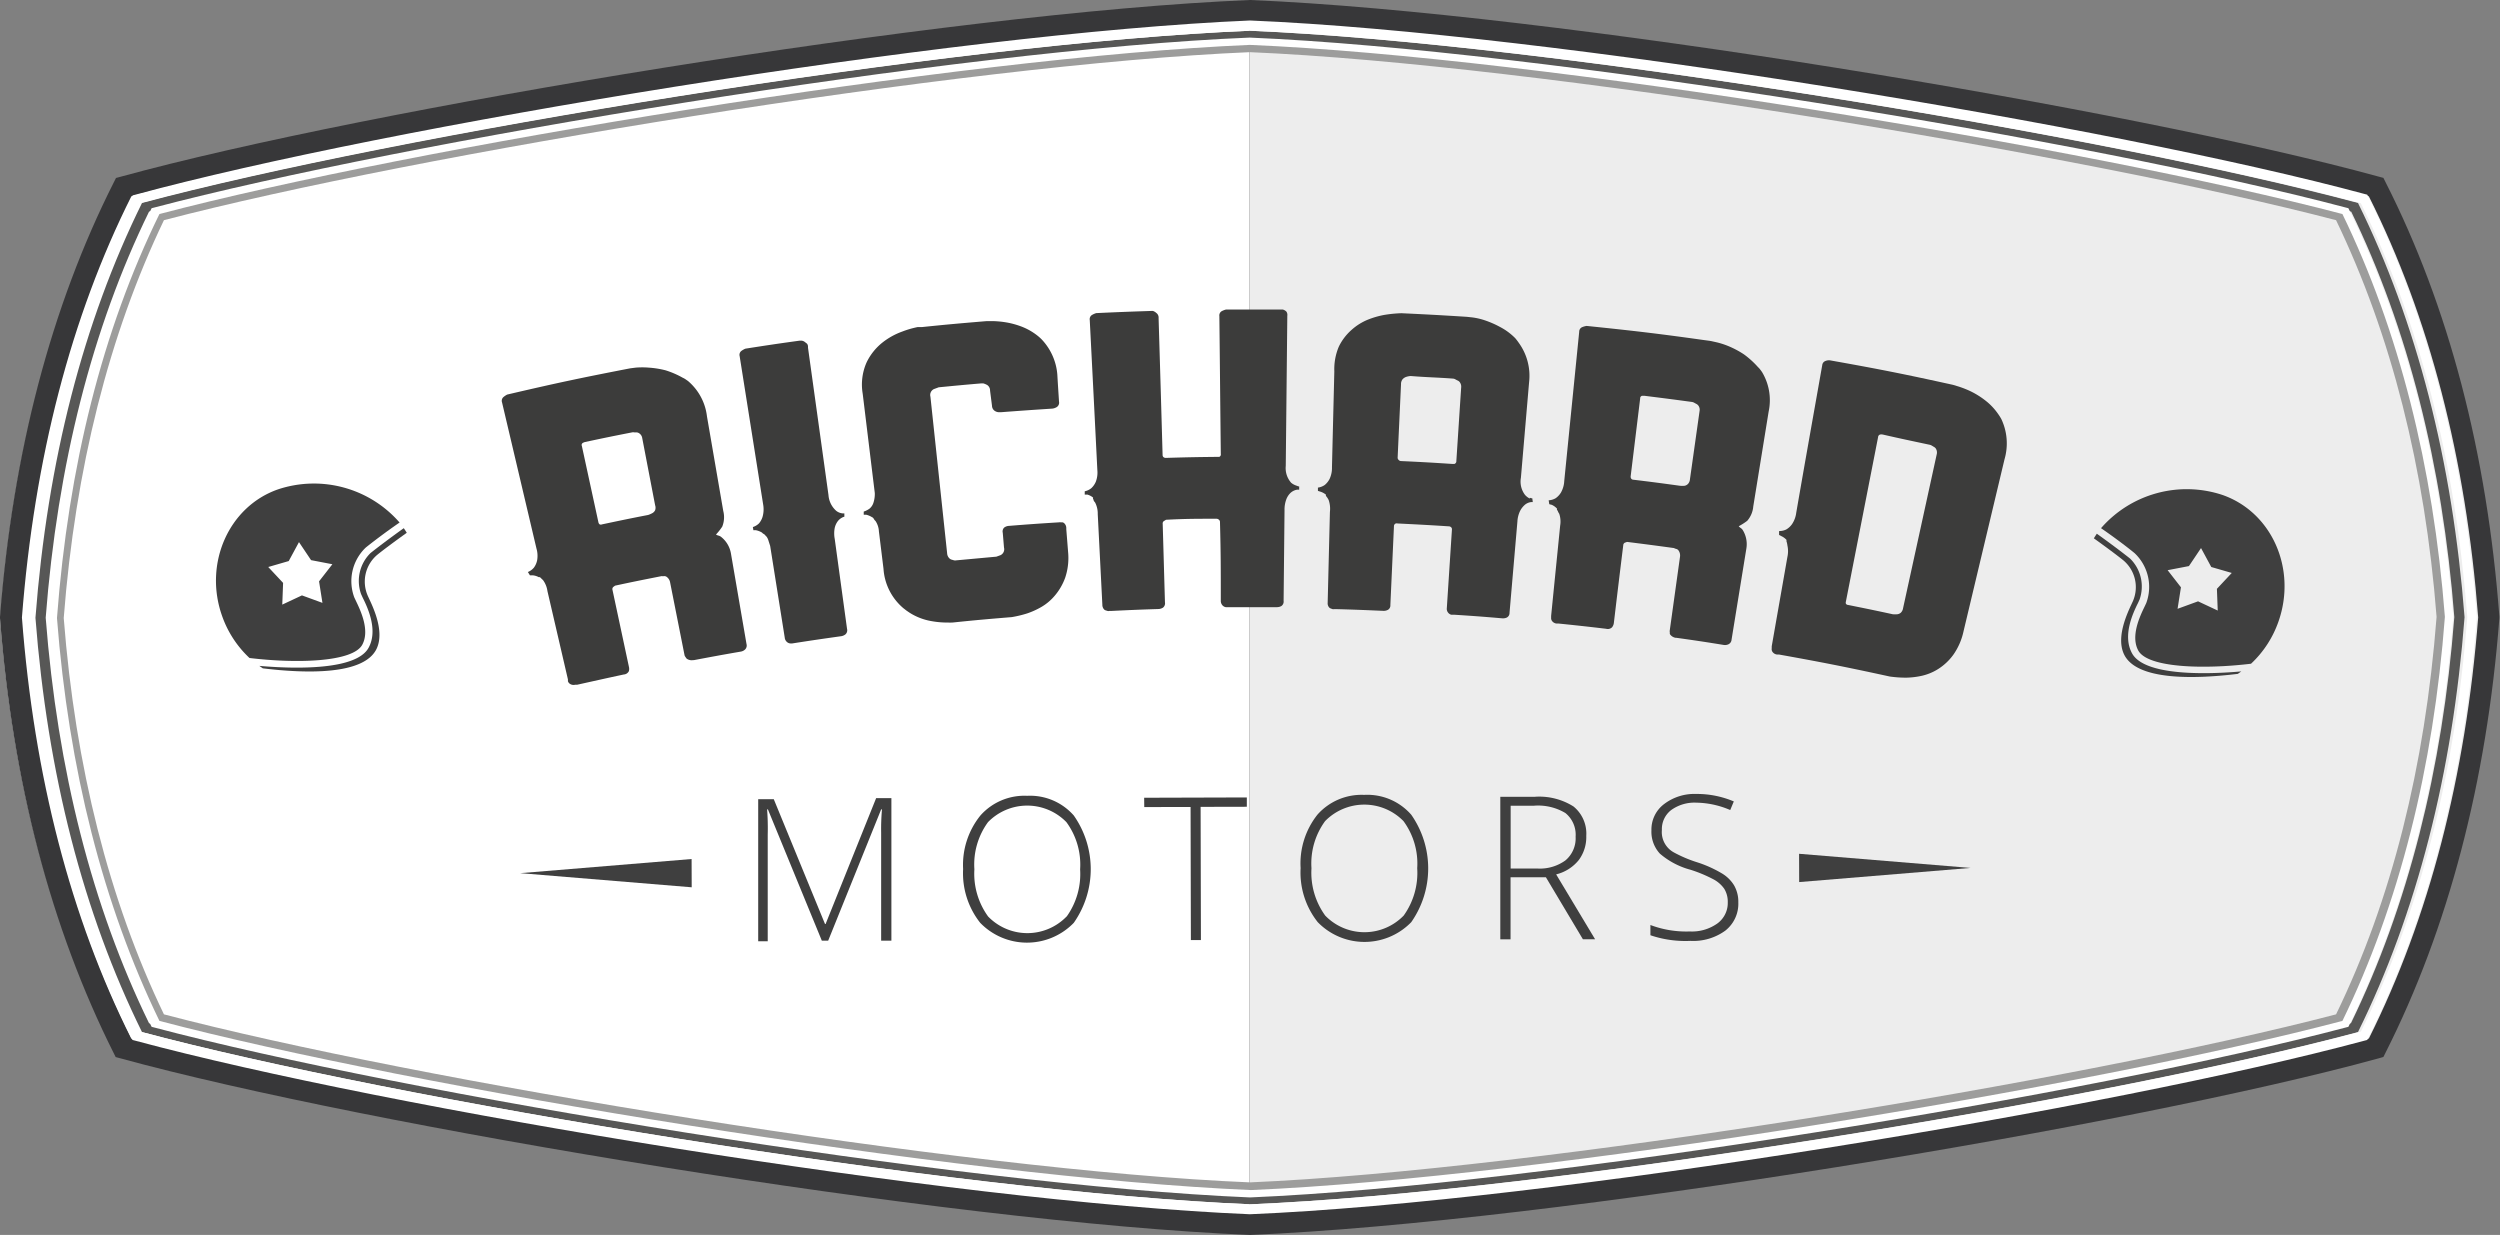<svg xmlns="http://www.w3.org/2000/svg" viewBox="0 0 244 120.53"><rect x="0" y="0" width="244" height="120.53" fill="#808080" stroke="none"/><defs><style>.cls-1{fill:#ededed;}.cls-2{fill:#fff;}.cls-3{fill:#373739;}.cls-4{fill:#3c3c3b;}.cls-5{fill:#575756;}.cls-6{fill:#9d9d9c;}.cls-7{fill:#3f3f3f;}</style></defs><title>richard-motors-logo</title><g id="Vrstva_2" data-name="Vrstva 2"><g id="Vrstva_1-2" data-name="Vrstva 1"><path class="cls-1" d="M242.92,60.26h0c-1.1-14.5-4.4-29-11-42C207.63,11.59,151,2.26,122,1.06v59.2h0v59.2c29-1.2,85.64-10.53,109.93-17.2,6.59-13,9.88-27.5,11-42Z"/><path class="cls-2" d="M11.13,18.26c-6.64,13-10,27.5-11.08,42H0c1.11,14.5,4.43,29,11.08,42,24.5,6.67,81.6,16,110.88,17.2V60.26h0V1.07C92.68,2.26,35.63,11.6,11.13,18.26Z"/><path class="cls-3" d="M122,120.53c-29.61-1.22-86.29-10.66-110.26-17.24l-.45-.12-.21-.42C5,90.61,1.22,76.35,0,60.35v-.16c1.24-16,5-30.3,11.11-42.4l.21-.42.45-.12C35.75,10.66,92.42,1.22,122,0H122c29.52,1.22,86.2,10.66,110.17,17.24l.45.12.21.42c6.16,12.13,9.9,26.4,11.11,42.4v.16c-1.24,16-5,30.3-11.11,42.4l-.21.42-.45.13C208.25,109.87,151.57,119.31,122,120.53ZM12.81,101.36c24.12,6.55,80,15.83,109.24,17,29.13-1.21,85-10.49,109.15-17,5.87-11.74,9.46-25.57,10.67-41.1-1.19-15.5-4.77-29.33-10.67-41.1-24.11-6.54-80-15.82-109.19-17-29.23,1.22-85.09,10.49-109.19,17C6.93,30.91,3.35,44.73,2.14,60.27,3.32,75.77,6.91,89.59,12.81,101.36Z"/><path class="cls-4" d="M51.52,55.83a1.53,1.53,0,0,0,.59-.43,1.85,1.85,0,0,0,.31-.69,2.52,2.52,0,0,0-.06-1.17L49,39.28a.48.48,0,0,1,.13-.52,1.93,1.93,0,0,1,.37-.25c4.79-1.12,7.2-1.63,12-2.56l.55-.07a7.79,7.79,0,0,1,1.26,0,8.94,8.94,0,0,1,1.64.26,8.57,8.57,0,0,1,1.69.73,1.67,1.67,0,0,1,.27.15l.23.16A5.33,5.33,0,0,1,69,40.64l1.59,9.23a2.45,2.45,0,0,1-.1,1.53,5.75,5.75,0,0,1-.61.77.75.75,0,0,0,.23.1.8.8,0,0,1,.23.1,2.62,2.62,0,0,1,1,1.65l1.52,8.84a.54.54,0,0,1-.13.52.79.79,0,0,1-.39.21c-1.85.32-2.77.49-4.62.84h-.08a.85.85,0,0,1-.55-.1.34.34,0,0,1-.13-.12l-.08-.12a.35.35,0,0,1-.07-.15l-1.41-7.11a.84.84,0,0,0-.31-.51.39.39,0,0,0-.27-.09.81.81,0,0,1-.25,0c-1.82.36-2.73.54-4.54.93l-.15.11a.28.28,0,0,0-.1.31l1.6,7.49a.87.87,0,0,1,0,.43.59.59,0,0,1-.5.33c-1.82.39-2.74.6-4.55,1h-.19a.64.64,0,0,1-.52-.09.47.47,0,0,1-.19-.26v-.17l-2-8.62A2.35,2.35,0,0,0,53,56.62l-.16-.15a.53.53,0,0,0-.16-.14h-.1a1.53,1.53,0,0,0-.6-.18h-.26ZM58.41,51a.34.34,0,0,0,.12.18.26.26,0,0,0,.22,0c1.8-.38,2.7-.57,4.51-.92a2.41,2.41,0,0,0,.43-.19.66.66,0,0,0,.25-.27.75.75,0,0,0,0-.49l-1.26-6.56h0a.67.67,0,0,0-.31-.47.55.55,0,0,0-.23-.08h-.23a.61.61,0,0,0-.22,0c-1.84.36-2.76.55-4.59.94a1,1,0,0,0-.22.09.24.24,0,0,0-.09.3Z"/><path class="cls-4" d="M74.47,52.08l-.1-.1a1.87,1.87,0,0,0-.59-.23h-.25l-.05-.31a1.5,1.5,0,0,0,.6-.36,1.82,1.82,0,0,0,.34-.62,2.64,2.64,0,0,0,.08-1.12L72.19,34.76a.48.48,0,0,1,.17-.51,1.93,1.93,0,0,1,.39-.22c2.11-.33,3.17-.49,5.28-.78h.22a.65.65,0,0,1,.33.15l.18.14a.45.45,0,0,1,.1.27v.12l2,14.39a2.26,2.26,0,0,0,.76,1.54,1.18,1.18,0,0,0,.79.25v.32h0a1,1,0,0,0-.28.12,1.27,1.27,0,0,0-.37.33,1.73,1.73,0,0,0-.29.64,2.85,2.85,0,0,0,0,1.08l1.2,8.77a.54.54,0,0,1-.15.54.88.88,0,0,1-.4.18c-1.92.27-2.88.41-4.8.71h-.18a.56.56,0,0,1-.32-.13.64.64,0,0,1-.23-.44l-1.42-8.94-.16-.5a1.29,1.29,0,0,0-.19-.41,1.1,1.1,0,0,1-.15-.16A.55.55,0,0,0,74.47,52.08Z"/><path class="cls-4" d="M85.13,50.49a1.86,1.86,0,0,0-.58-.25H84.3v-.31a2,2,0,0,0,.57-.29,1.24,1.24,0,0,0,.36-.52,2.76,2.76,0,0,0,.15-1l-.13-1.06L84.2,38.43a5.34,5.34,0,0,1,.38-3.06,5.54,5.54,0,0,1,1.55-1.94,6.87,6.87,0,0,1,1.93-1.07,9.34,9.34,0,0,1,1.51-.44H90c2.52-.26,3.79-.37,6.31-.58h.53a9.19,9.19,0,0,1,1.21.1,7.9,7.9,0,0,1,1.56.4,5.91,5.91,0,0,1,1.61.89,4.33,4.33,0,0,1,.46.41,5.63,5.63,0,0,1,1.53,3.68c.06,1,.09,1.43.15,2.38a.51.51,0,0,1-.22.53,1.06,1.06,0,0,1-.42.15c-2,.13-3,.2-5,.35h-.13a.77.77,0,0,1-.52-.14.61.61,0,0,1-.25-.48l-.19-1.48a.64.64,0,0,0-.26-.54,1.6,1.6,0,0,0-.4-.17h-.21c-1.66.14-2.49.22-4.14.38l-.46.17a.64.64,0,0,0-.35.75L92.44,54a.74.74,0,0,0,.26.53.49.49,0,0,0,.21.1l.21.06a.56.56,0,0,0,.21,0l3.92-.36.41-.15a.64.64,0,0,0,.33-.74L97.87,52A.53.53,0,0,1,98,51.5a.82.82,0,0,1,.42-.17c2-.16,3-.23,4.94-.35a.39.39,0,0,1,.17,0h.17a.37.37,0,0,1,.17.09.64.64,0,0,1,.2.46v.12l.18,2.26a6.07,6.07,0,0,1-.29,2.48,5.68,5.68,0,0,1-1,1.73,5,5,0,0,1-1.34,1.13,7.68,7.68,0,0,1-1.37.62,11,11,0,0,1-1.5.36c-2.31.19-3.47.29-5.78.53h-.08a1.58,1.58,0,0,1-.33,0,8.59,8.59,0,0,1-1.6-.13,5.81,5.81,0,0,1-2.17-.82l-.31-.21-.31-.24a5.5,5.5,0,0,1-1.94-3.84l-.45-3.67a2,2,0,0,0-.33-1,.81.81,0,0,1-.15-.18.5.5,0,0,0-.15-.18Z"/><path class="cls-4" d="M106.68,48.68a.1.1,0,0,1,0-.06.1.1,0,0,0,0-.06,1.54,1.54,0,0,0-.56-.29h-.25v-.32a1.5,1.5,0,0,0,.65-.31,1.85,1.85,0,0,0,.43-.62,2.54,2.54,0,0,0,.15-1.16c-.29-5.85-.44-8.78-.74-14.63a.48.48,0,0,1,.22-.49,1.93,1.93,0,0,1,.41-.18c2.13-.1,3.19-.14,5.32-.21h.22a.85.85,0,0,1,.32.19.55.55,0,0,1,.23.43v.12c.16,5.33.24,8,.39,13.33a.27.27,0,0,0,.09.2.36.36,0,0,0,.25.07c2-.06,3-.08,5-.1H119a.25.25,0,0,0,.15-.28c-.06-5.38-.08-8.07-.14-13.46a.48.48,0,0,1,.23-.48,1.91,1.91,0,0,1,.42-.16h5.54a.8.8,0,0,1,.35.2.56.56,0,0,1,.09.42v.12l-.15,14.53a2.16,2.16,0,0,0,.52,1.63,1.46,1.46,0,0,0,.5.28l.21.08h.08v.32h-.16a1,1,0,0,0-.29.07,1.27,1.27,0,0,0-.42.27,1.74,1.74,0,0,0-.38.59,2.84,2.84,0,0,0-.18,1.07l-.09,8.85a.53.53,0,0,1-.22.51.89.89,0,0,1-.42.11h-5a.56.56,0,0,1-.32-.17.65.65,0,0,1-.17-.48c0-3.06,0-4.6-.08-7.66a.26.26,0,0,0-.08-.2.36.36,0,0,0-.25-.12c-2,0-3,0-4.94.1l-.16.1a.28.28,0,0,0-.16.3c.09,3.06.13,4.59.22,7.66a.53.53,0,0,1-.2.52.89.89,0,0,1-.41.13c-1.87.06-2.81.1-4.67.19h-.16a.36.36,0,0,1-.16,0l-.16-.05a.36.36,0,0,1-.17-.09.65.65,0,0,1-.18-.47l-.45-8.84a2.37,2.37,0,0,0-.26-1.14,1.1,1.1,0,0,1-.13-.17A.56.56,0,0,0,106.68,48.68Z"/><path class="cls-4" d="M129.41,48.4a.14.14,0,0,1,0-.06.1.1,0,0,0,0-.06,1.58,1.58,0,0,0-.53-.29l-.25-.08v-.32a1.5,1.5,0,0,0,.67-.26,1.86,1.86,0,0,0,.47-.59A2.53,2.53,0,0,0,130,45.6c.09-3.75.14-5.62.23-9.36a5.64,5.64,0,0,1,.44-2.41,5.17,5.17,0,0,1,1.24-1.63,5.51,5.51,0,0,1,1.59-1,8.43,8.43,0,0,1,1.58-.46,12.63,12.63,0,0,1,1.7-.17c2.55.12,3.82.19,6.37.35l.55.06a6.29,6.29,0,0,1,1.21.28,9.23,9.23,0,0,1,1.49.65A5.94,5.94,0,0,1,147.88,33a5.19,5.19,0,0,1,.36.47,5.48,5.48,0,0,1,1,3.83l-.8,9.33a2.14,2.14,0,0,0,.4,1.67,1.51,1.51,0,0,0,.47.36.67.67,0,0,0,.21.06h.08V49h-.08a1,1,0,0,0-.3.05,1.15,1.15,0,0,0-.44.26,2,2,0,0,0-.43.58,2.68,2.68,0,0,0-.25,1l-.77,8.92a.5.5,0,0,1-.26.46.89.89,0,0,1-.43.08c-1.87-.16-2.8-.23-4.67-.35h-.32a.58.58,0,0,1-.31-.2.59.59,0,0,1-.13-.45l.5-7.68a.27.27,0,0,0-.07-.2.34.34,0,0,0-.24-.1c-2-.13-3-.18-5-.28a.38.38,0,0,0-.17,0,.28.28,0,0,0-.18.27l-.35,7.69a.49.49,0,0,1-.24.47.88.88,0,0,1-.42.1c-1.87-.08-2.8-.12-4.67-.17h-.16a.35.35,0,0,1-.16,0l-.16-.06a.35.35,0,0,1-.16-.1.59.59,0,0,1-.15-.44c.09-3.56.13-5.33.22-8.89a2.61,2.61,0,0,0-.12-1.15A1.78,1.78,0,0,0,129.41,48.4Zm8.27-11.7a1.7,1.7,0,0,0-.48.1.83.83,0,0,0-.31.22.74.74,0,0,0-.15.47c-.13,2.87-.2,4.31-.33,7.18a.28.28,0,0,0,.08.2.33.33,0,0,0,.25.13c2,.09,3,.15,5,.28h.21a.28.28,0,0,0,.19-.29c.19-2.87.28-4.3.47-7.17a.72.72,0,0,0-.18-.57.56.56,0,0,0-.21-.13L142,37a.6.6,0,0,0-.21-.05C140.15,36.83,139.32,36.83,137.68,36.7ZM149.6,49v-.28h-.08a.41.41,0,0,1-.21-.06v-.08l.16.05h.08Z"/><path class="cls-4" d="M151.15,48.83a1.52,1.52,0,0,0,.69-.21,1.83,1.83,0,0,0,.51-.55,2.53,2.53,0,0,0,.32-1.12l1.46-14.57a.48.48,0,0,1,.29-.45,1.93,1.93,0,0,1,.43-.12c4.87.5,7.3.79,12.16,1.48l.54.12a7.74,7.74,0,0,1,1.19.39,9,9,0,0,1,1.46.78,8.56,8.56,0,0,1,1.38,1.25,1.76,1.76,0,0,1,.21.23l.17.23a5.32,5.32,0,0,1,.66,3.88l-1.5,9.25a2.45,2.45,0,0,1-.59,1.41,5.85,5.85,0,0,1-.83.53.76.76,0,0,0,.19.17.8.8,0,0,1,.18.17,2.62,2.62,0,0,1,.37,1.87L169,62.43a.54.54,0,0,1-.3.45.79.79,0,0,1-.44.07c-1.85-.3-2.78-.44-4.64-.7h-.08a.85.85,0,0,1-.49-.27.32.32,0,0,1-.08-.15,1.18,1.18,0,0,0,0-.15.34.34,0,0,1,0-.16l1-7.19a.84.84,0,0,0-.13-.58.38.38,0,0,0-.22-.17.85.85,0,0,1-.24-.09c-1.83-.25-2.75-.37-4.58-.6l-.17.06a.28.28,0,0,0-.2.26c-.37,3-.56,4.57-.92,7.61a.85.85,0,0,1-.17.4.59.59,0,0,1-.58.15c-1.85-.22-2.77-.32-4.62-.51h-.2a.63.63,0,0,1-.46-.25.47.47,0,0,1-.09-.31v-.18c.35-3.52.53-5.29.88-8.81a2.37,2.37,0,0,0-.09-1.17,1.12,1.12,0,0,1-.11-.19.52.52,0,0,0-.11-.19.11.11,0,0,1,0-.06.1.1,0,0,0,0-.06,1.52,1.52,0,0,0-.51-.37l-.24-.06Zm8-2.32a.34.34,0,0,0,.06.21.26.26,0,0,0,.2.1c1.82.22,2.73.34,4.55.59a2.4,2.4,0,0,0,.47,0,.65.65,0,0,0,.32-.18.76.76,0,0,0,.19-.46l.94-6.67h0a.67.67,0,0,0-.14-.54.56.56,0,0,0-.2-.15l-.2-.11a.63.63,0,0,0-.21-.07c-1.85-.25-2.78-.37-4.63-.6h-.24a.25.25,0,0,0-.18.26Z"/><path class="cls-4" d="M174.36,52.83a.16.16,0,0,1,0-.07.1.1,0,0,0,0-.07,1.59,1.59,0,0,0-.49-.36l-.23-.12,0-.38a1.53,1.53,0,0,0,.71-.16,1.84,1.84,0,0,0,.55-.51,2.52,2.52,0,0,0,.41-1.1c1-5.77,1.52-8.65,2.54-14.42a.48.48,0,0,1,.32-.41.89.89,0,0,1,.44-.06c4.83.86,7.24,1.34,12,2.39l.53.16a9.37,9.37,0,0,1,1.17.46,7.86,7.86,0,0,1,1.41.87A5.87,5.87,0,0,1,195,40.38a5,5,0,0,1,.33.52,5.55,5.55,0,0,1,.31,3.93l-4,16.79a6.25,6.25,0,0,1-1,2.29,5.38,5.38,0,0,1-1.45,1.37,5.08,5.08,0,0,1-1.63.68,7.75,7.75,0,0,1-1.51.18,11.4,11.4,0,0,1-1.6-.11c-4.32-.94-6.49-1.37-10.83-2.15h-.2a.63.63,0,0,1-.44-.28.49.49,0,0,1-.06-.33v-.19c.61-3.49.92-5.23,1.53-8.72a2.61,2.61,0,0,0,0-1.13A1.82,1.82,0,0,0,174.36,52.83Zm5.8,5.88a.34.34,0,0,0,0,.21.25.25,0,0,0,.19.12c1.75.35,2.63.53,4.38.91a2.34,2.34,0,0,0,.46,0,.64.64,0,0,0,.33-.15.77.77,0,0,0,.22-.44l3.28-15a.72.72,0,0,0-.09-.59.57.57,0,0,0-.19-.16l-.2-.12a.64.64,0,0,0-.2-.08c-1.83-.39-2.75-.58-4.59-1a.72.72,0,0,0-.25,0,.28.28,0,0,0-.2.26Z"/><path class="cls-5" d="M122,4c28.7,1.2,82.81,10.13,107.48,16.66C235,32,238.39,45.35,239.54,60.23c-1.15,14.92-4.55,28.26-10.09,39.64C204.8,106.4,150.71,115.32,122,116.53,93.3,115.32,39.2,106.4,14.55,99.87,9,88.49,5.61,75.17,4.46,60.29,5.61,45.37,9,32,14.55,20.65,39.21,14.12,93.29,5.19,122,4m0-1C93,4.2,38.45,13.23,13.86,19.81,8.13,31.42,4.63,45,3.46,60.3c1.17,15.2,4.67,28.82,10.4,40.43C38.44,107.31,93,116.33,122,117.54c29-1.22,83.56-10.24,108.14-16.81,5.73-11.61,9.23-25.24,10.4-40.49-1.17-15.2-4.67-28.82-10.4-40.43C205.56,13.23,151,4.21,122,3h0Z"/><path class="cls-2" d="M122,3c29.15,1.22,83.86,10.27,108.42,16.84,5.72,11.58,9.22,25.17,10.39,40.39-1.17,15.25-4.66,28.86-10.39,40.45-24.56,6.59-79.28,15.65-108.37,16.86-29.11-1.22-83.83-10.27-108.39-16.86C7.91,89.09,4.41,75.5,3.24,60.28,4.41,45,7.91,31.42,13.63,19.83,38.18,13.24,92.86,4.19,122,3m0-1c-29.24,1.24-84.3,10.35-108.78,17l-.27.07-.11.21C7,31,3.41,44.77,2.23,60.29c1.18,15.46,4.75,29.26,10.59,41l.11.21.27.07c24.53,6.61,79.54,15.72,108.78,16.94H122c29.23-1.22,84.24-10.33,108.77-16.94l.27-.07.11-.21c5.85-11.76,9.41-25.56,10.59-41.08-1.18-15.46-4.75-29.26-10.59-41l-.11-.21-.27-.07C206.28,12.32,151.27,3.21,122,2h0Z"/><path class="cls-2" d="M121.95,4.67c28.3,1.19,82.08,10,106.54,16.5,5.45,11.24,8.79,24.37,9.93,39-1.14,14.73-4.47,27.89-9.93,39.15-24.45,6.45-78.22,15.3-106.47,16.5-28.28-1.19-82.05-10-106.51-16.5-5.45-11.24-8.79-24.37-9.93-39,1.14-14.73,4.48-27.9,9.93-39.15C40,14.72,93.68,5.83,121.95,4.67m0-1C93.55,4.83,39.41,13.83,15,20.27l-.2.05-.08.16c-5.59,11.44-9,24.83-10.16,39.84,1.15,14.94,4.57,28.31,10.16,39.74l.08.16.2.05c24.38,6.47,78.54,15.4,107,16.6h0c28.44-1.2,82.59-10.13,107-16.6l.2-.05.08-.16c5.59-11.44,9-24.83,10.16-39.84-1.15-14.94-4.57-28.31-10.16-39.74l-.08-.16-.2-.05C204.6,13.8,150.43,4.87,122,3.67h-.06Z"/><path class="cls-6" d="M121.95,5.09C150,6.27,203.53,15.09,228,21.49c5.38,11.17,8.68,24.19,9.81,38.72C236.68,74.83,233.42,87.83,228,99c-24.46,6.41-78,15.21-106,16.4C94,114.25,40.46,105.44,16,99,10.65,87.87,7.35,74.85,6.22,60.32,7.35,45.73,10.64,32.67,16,21.49,40.52,15.07,94,6.27,122,5.09m0-.71C93.82,5.57,40,14.44,15.56,20.89,10,32.22,6.68,45.49,5.56,60.32c1.14,14.75,4.51,28,10,39.32,24.42,6.45,78.22,15.31,106.53,16.51,28.3-1.2,82.1-10.06,106.53-16.51,5.51-11.34,8.88-24.6,10-39.43-1.14-14.75-4.51-28-10-39.32C204.08,14.43,150.24,5.57,121.95,4.38H122Z"/><path class="cls-7" d="M80.58,90.18h-.06L75.52,78H74V91.87h.93V81.44A24.06,24.06,0,0,0,74.87,79h.08l5.26,12.81h.62L86,79h.08A22.17,22.17,0,0,0,86,81.27V91.81h1V77.9H85.51Z"/><path class="cls-7" d="M100.25,77.67a5.74,5.74,0,0,0-4.56,1.92A7.68,7.68,0,0,0,94,84.82a7.8,7.8,0,0,0,1.67,5.25,6.36,6.36,0,0,0,9,.13l.13-.13a9.12,9.12,0,0,0,0-10.48A5.68,5.68,0,0,0,100.25,77.67Zm3.85,11.78a5.33,5.33,0,0,1-7.54.12l-.12-.12a7.11,7.11,0,0,1-1.34-4.61,7,7,0,0,1,1.33-4.6,5.34,5.34,0,0,1,7.55-.1l.1.1a7,7,0,0,1,1.34,4.61,7.13,7.13,0,0,1-1.31,4.6Z"/><polygon class="cls-7" points="111.68 78.77 116.2 78.76 116.23 91.75 117.21 91.75 117.18 78.75 121.69 78.74 121.69 77.83 111.67 77.86 111.68 78.77"/><path class="cls-7" d="M133.14,77.58a5.75,5.75,0,0,0-4.55,1.92,7.66,7.66,0,0,0-1.65,5.23A7.79,7.79,0,0,0,128.61,90a6.36,6.36,0,0,0,9,.13l.13-.13a9.14,9.14,0,0,0,0-10.48A5.69,5.69,0,0,0,133.14,77.58ZM137,89.36a5.33,5.33,0,0,1-7.54.12l-.12-.12A7.13,7.13,0,0,1,128,84.74a7,7,0,0,1,1.33-4.6,5.35,5.35,0,0,1,7.57-.08l.08.08a7,7,0,0,1,1.34,4.6A7.15,7.15,0,0,1,137,89.36Z"/><path class="cls-7" d="M154.09,83.94a3.76,3.76,0,0,0,.73-2.36,3.41,3.41,0,0,0-1.25-2.87,6.26,6.26,0,0,0-3.83-.94h-3.31V91.68h1V85.62h3.45l3.61,6.05h1.19l-3.8-6.33A4.09,4.09,0,0,0,154.09,83.94Zm-4,.83h-2.65V78.64h2.24a5.19,5.19,0,0,1,3.1.71,2.72,2.72,0,0,1,1,2.31,2.81,2.81,0,0,1-1,2.32,4.25,4.25,0,0,1-2.7.79Z"/><path class="cls-7" d="M169.24,86.4A3.48,3.48,0,0,0,168,85.21a11.71,11.71,0,0,0-2.45-1.08,12.67,12.67,0,0,1-2.19-.94A2.26,2.26,0,0,1,162.2,81a2.34,2.34,0,0,1,.91-1.94,3.88,3.88,0,0,1,2.45-.72,8.65,8.65,0,0,1,3.31.72l.35-.84a9.22,9.22,0,0,0-3.68-.73,4.87,4.87,0,0,0-3.14,1,3.11,3.11,0,0,0-1.22,2.55,3.15,3.15,0,0,0,.82,2.27,7.56,7.56,0,0,0,3,1.58,13.53,13.53,0,0,1,2.21.92,3,3,0,0,1,1.08.94,2.42,2.42,0,0,1,.34,1.31,2.48,2.48,0,0,1-1,2.06,4.28,4.28,0,0,1-2.71.79,9.9,9.9,0,0,1-3.84-.63v1a10.62,10.62,0,0,0,3.91.55,5.31,5.31,0,0,0,3.4-1,3.34,3.34,0,0,0,1.27-2.76A3.2,3.2,0,0,0,169.24,86.4Z"/><polygon class="cls-7" points="67.5 83.84 50.77 85.22 67.51 86.6 67.5 83.84"/><polygon class="cls-7" points="175.6 86.09 192.33 84.71 175.59 83.33 175.6 86.09"/><path class="cls-7" d="M36.82,54.15c.63-.51,1.71-1.31,2.88-2.15-.09-.15-.19-.3-.29-.45-1.28.91-2.65,1.95-3.25,2.43a3.82,3.82,0,0,0-.92,4l.15.33c.5,1,1.53,3.2.58,4.92-.86,1.56-4.09,1.93-7,1.93-1.42,0-2.75-.09-3.66-.17l.34.24c4.2.51,9.92.68,11.12-1.94.85-1.85-.59-4.48-.9-5.2A3.42,3.42,0,0,1,36.82,54.15Z"/><path class="cls-7" d="M39,51a11.09,11.09,0,0,0-11.86-3.24C22.32,49.44,19.87,55,21.67,60.1a10.27,10.27,0,0,0,2.68,4.12c4.64.56,10.06.4,11-1.28.77-1.4-.15-3.33-.6-4.27l-.17-.36a4.53,4.53,0,0,1,1.12-4.87C36.31,52.95,37.68,51.9,39,51Zm-7.53,7.84-2-.73-1.92.9.08-2.12-1.45-1.55,2-.58,1-1.85,1.18,1.76,2.08.4-1.3,1.67Z"/><path class="cls-7" d="M207.24,54.69c-.63-.51-1.71-1.31-2.88-2.15.09-.15.19-.3.29-.45,1.28.91,2.65,1.95,3.25,2.43a3.82,3.82,0,0,1,.92,4l-.15.33c-.5,1-1.53,3.2-.58,4.92.86,1.56,4.09,1.93,7,1.93,1.42,0,2.75-.09,3.66-.17l-.34.24c-4.2.51-9.92.68-11.12-1.94-.85-1.85.59-4.48.9-5.2A3.42,3.42,0,0,0,207.24,54.69Z"/><path class="cls-7" d="M208.35,54a4.53,4.53,0,0,1,1.12,4.87l-.17.36c-.45.93-1.37,2.87-.6,4.27.94,1.68,6.35,1.84,11,1.28a10.27,10.27,0,0,0,2.68-4.12c1.8-5.13-.64-10.66-5.46-12.35a11.09,11.09,0,0,0-11.86,3.24C206.36,52.44,207.74,53.49,208.35,54Zm4.51,3.32-1.3-1.67,2.08-.4,1.18-1.76,1,1.85,2,.58-1.45,1.55.08,2.12-1.92-.9-2,.73Z"/></g></g></svg>